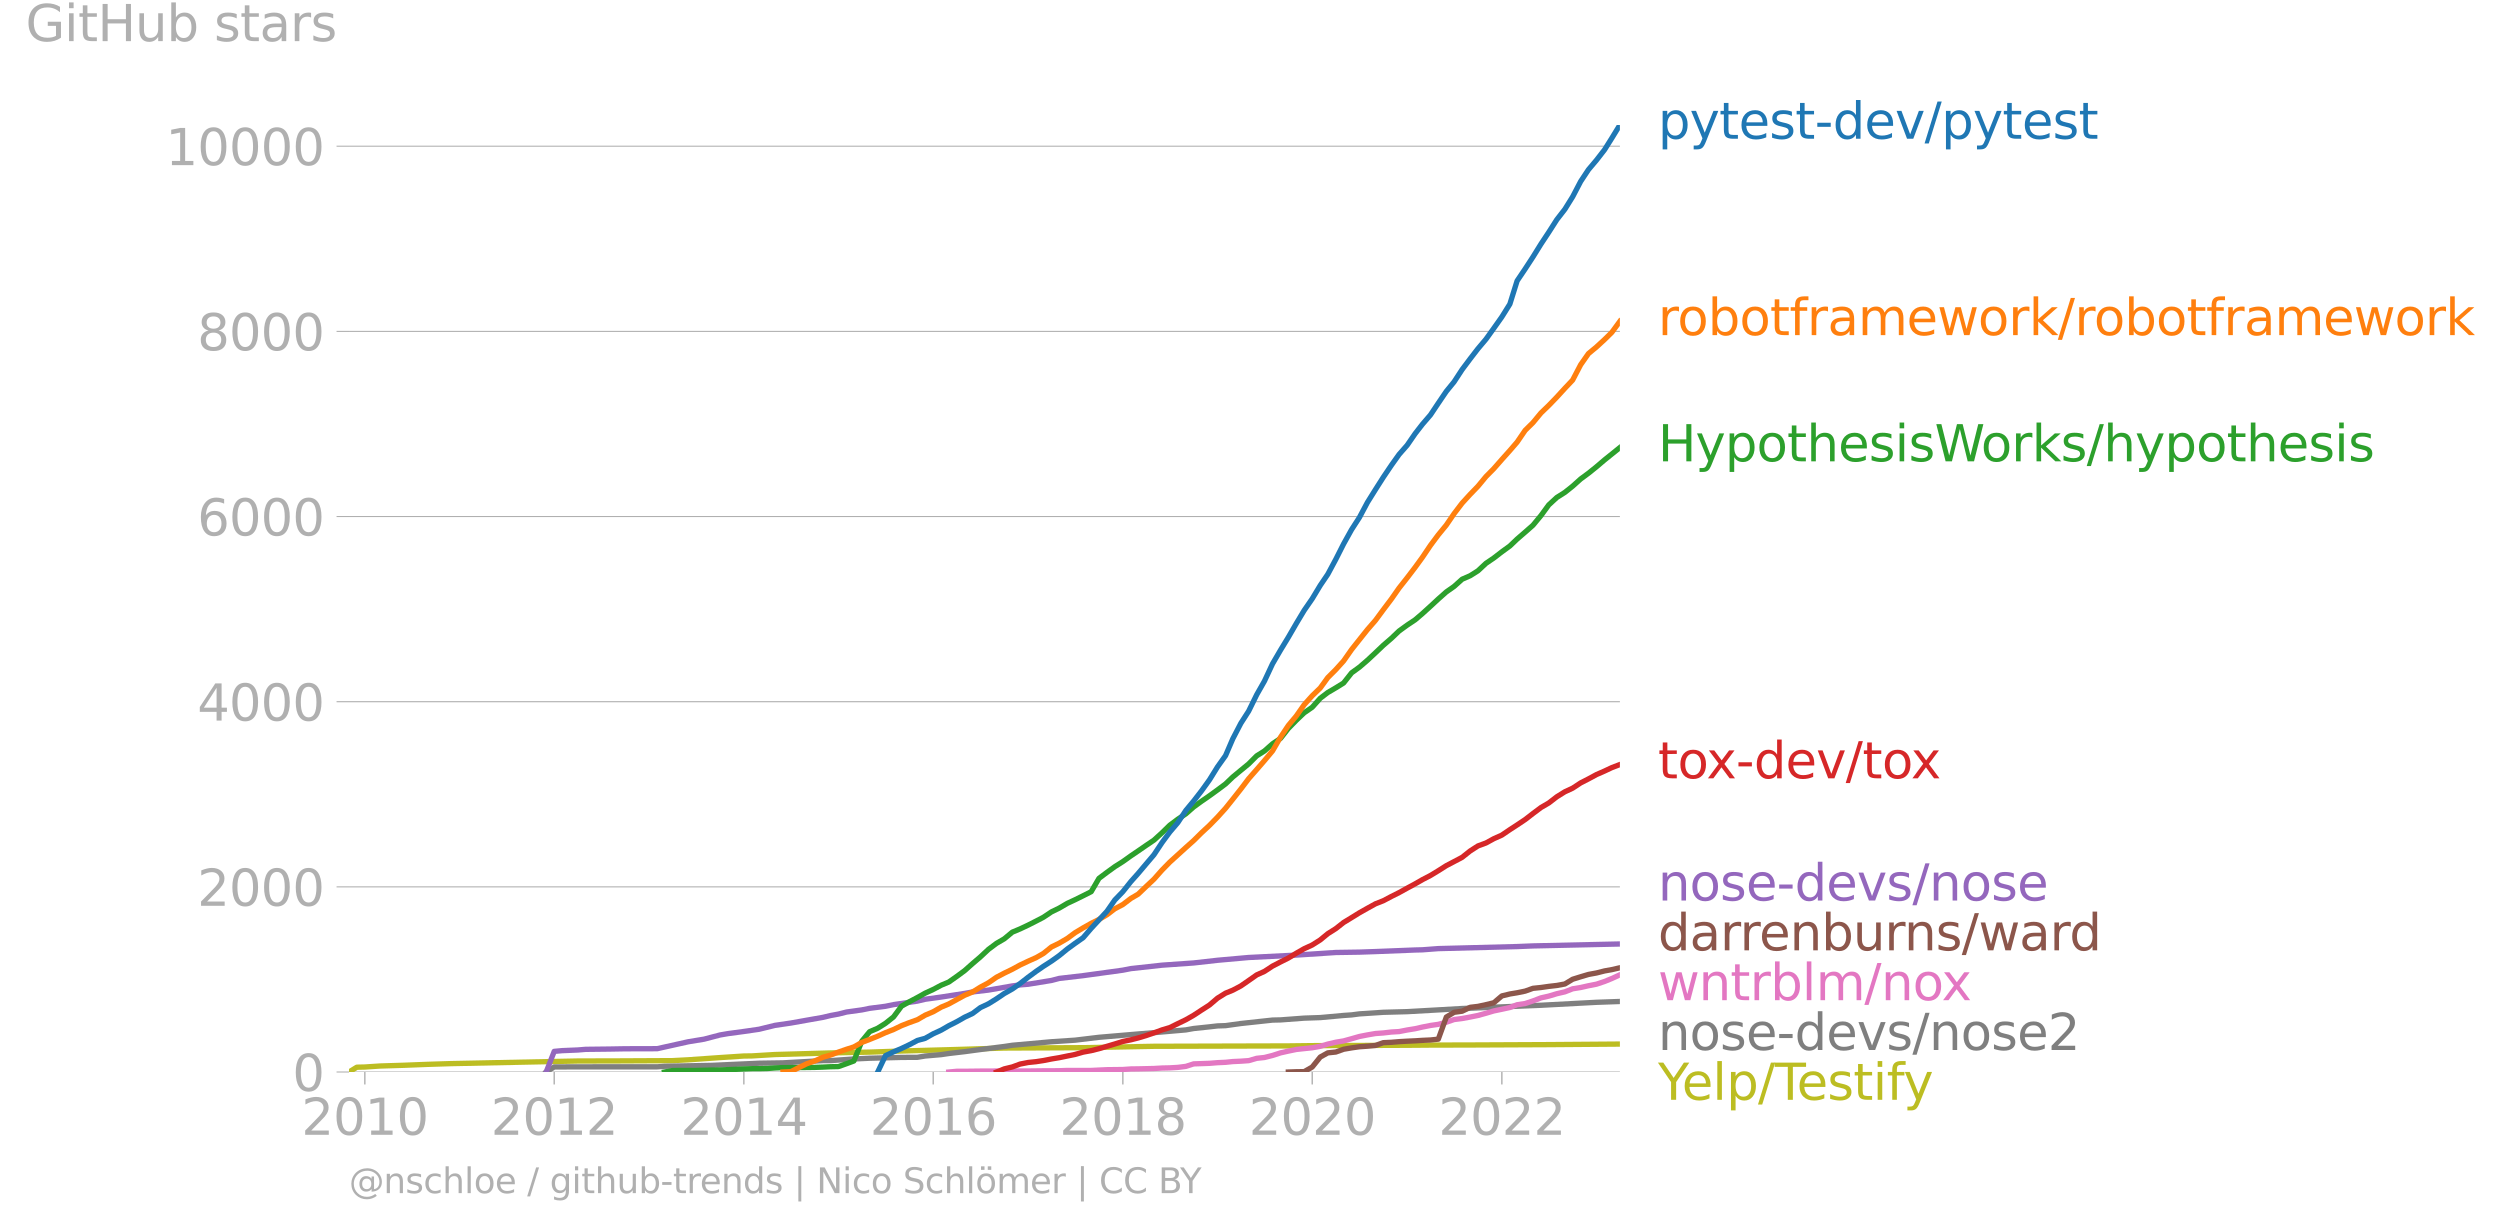 <svg xmlns="http://www.w3.org/2000/svg" xmlns:xlink="http://www.w3.org/1999/xlink" width="936.674" height="459.69" viewBox="0 0 702.505 344.768"><defs><style>*{stroke-linejoin:round;stroke-linecap:butt}</style></defs><g id="figure_1"><path id="patch_1" d="M0 344.768h702.505V0H0v344.768z" style="fill:none"/><g id="axes_1"><path id="patch_2" d="M98.073 301.24h357.12V35.128H98.073V301.24z" style="fill:none"/><g id="matplotlib.axis_1"><g id="xtick_1"><g id="line2d_1"><defs><path id="mfd2d132b81" d="M0 0v3.5" style="stroke:#b0b0b0;stroke-width:.4"/></defs><use xlink:href="#mfd2d132b81" x="102.52" y="301.24" style="fill:#b0b0b0;stroke:#b0b0b0;stroke-width:.4"/></g><g id="text_1" style="fill:#b0b0b0" transform="matrix(.14 0 0 -.14 84.705 318.878)"><defs><path id="DejaVuSans-32" d="M1228 531h2203V0H469v531q359 372 979 998 621 627 780 809 303 340 423 576 121 236 121 464 0 372-261 606-261 235-680 235-297 0-627-103-329-103-704-313v638q381 153 712 231 332 78 607 78 725 0 1156-363 431-362 431-968 0-288-108-546-107-257-392-607-78-91-497-524-418-433-1181-1211z" transform="scale(.016)"/><path id="DejaVuSans-30" d="M2034 4250q-487 0-733-480-245-479-245-1442 0-959 245-1439 246-480 733-480 491 0 736 480 246 480 246 1439 0 963-246 1442-245 480-736 480zm0 500q785 0 1199-621 414-620 414-1801 0-1178-414-1799Q2819-91 2034-91q-784 0-1198 620-414 621-414 1799 0 1181 414 1801 414 621 1198 621z" transform="scale(.016)"/><path id="DejaVuSans-31" d="M794 531h1031v3560L703 3866v575l1116 225h631V531h1031V0H794v531z" transform="scale(.016)"/></defs><use xlink:href="#DejaVuSans-32"/><use xlink:href="#DejaVuSans-30" x="63.623"/><use xlink:href="#DejaVuSans-31" x="127.246"/><use xlink:href="#DejaVuSans-30" x="190.869"/></g></g><g id="xtick_2"><use xlink:href="#mfd2d132b81" id="line2d_2" x="155.734" y="301.24" style="fill:#b0b0b0;stroke:#b0b0b0;stroke-width:.4"/><g id="text_2" style="fill:#b0b0b0" transform="matrix(.14 0 0 -.14 137.92 318.878)"><use xlink:href="#DejaVuSans-32"/><use xlink:href="#DejaVuSans-30" x="63.623"/><use xlink:href="#DejaVuSans-31" x="127.246"/><use xlink:href="#DejaVuSans-32" x="190.869"/></g></g><g id="xtick_3"><use xlink:href="#mfd2d132b81" id="line2d_3" x="209.022" y="301.24" style="fill:#b0b0b0;stroke:#b0b0b0;stroke-width:.4"/><g id="text_3" style="fill:#b0b0b0" transform="matrix(.14 0 0 -.14 191.207 318.878)"><defs><path id="DejaVuSans-34" d="M2419 4116 825 1625h1594v2491zm-166 550h794V1625h666v-525h-666V0h-628v1100H313v609l1940 2957z" transform="scale(.016)"/></defs><use xlink:href="#DejaVuSans-32"/><use xlink:href="#DejaVuSans-30" x="63.623"/><use xlink:href="#DejaVuSans-31" x="127.246"/><use xlink:href="#DejaVuSans-34" x="190.869"/></g></g><g id="xtick_4"><use xlink:href="#mfd2d132b81" id="line2d_4" x="262.236" y="301.24" style="fill:#b0b0b0;stroke:#b0b0b0;stroke-width:.4"/><g id="text_4" style="fill:#b0b0b0" transform="matrix(.14 0 0 -.14 244.421 318.878)"><defs><path id="DejaVuSans-36" d="M2113 2584q-425 0-674-291-248-290-248-796 0-503 248-796 249-292 674-292t673 292q248 293 248 796 0 506-248 796-248 291-673 291zm1253 1979v-575q-238 112-480 171-242 60-480 60-625 0-955-422-329-422-376-1275 184 272 462 417 279 145 613 145 703 0 1111-427 408-426 408-1160 0-719-425-1154Q2819-91 2113-91q-810 0-1238 620-428 621-428 1799 0 1106 525 1764t1409 658q238 0 480-47t505-140z" transform="scale(.016)"/></defs><use xlink:href="#DejaVuSans-32"/><use xlink:href="#DejaVuSans-30" x="63.623"/><use xlink:href="#DejaVuSans-31" x="127.246"/><use xlink:href="#DejaVuSans-36" x="190.869"/></g></g><g id="xtick_5"><use xlink:href="#mfd2d132b81" id="line2d_5" x="315.523" y="301.24" style="fill:#b0b0b0;stroke:#b0b0b0;stroke-width:.4"/><g id="text_5" style="fill:#b0b0b0" transform="matrix(.14 0 0 -.14 297.708 318.878)"><defs><path id="DejaVuSans-38" d="M2034 2216q-450 0-708-241-257-241-257-662 0-422 257-663 258-241 708-241t709 242q260 243 260 662 0 421-258 662-257 241-711 241zm-631 268q-406 100-633 378-226 279-226 679 0 559 398 884 399 325 1092 325 697 0 1094-325t397-884q0-400-227-679-226-278-629-378 456-106 710-416 255-309 255-755 0-679-414-1042Q2806-91 2034-91q-771 0-1186 362-414 363-414 1042 0 446 256 755 257 310 713 416zm-231 997q0-362 226-565 227-203 636-203 407 0 636 203 230 203 230 565 0 363-230 566-229 203-636 203-409 0-636-203-226-203-226-566z" transform="scale(.016)"/></defs><use xlink:href="#DejaVuSans-32"/><use xlink:href="#DejaVuSans-30" x="63.623"/><use xlink:href="#DejaVuSans-31" x="127.246"/><use xlink:href="#DejaVuSans-38" x="190.869"/></g></g><g id="xtick_6"><use xlink:href="#mfd2d132b81" id="line2d_6" x="368.738" y="301.24" style="fill:#b0b0b0;stroke:#b0b0b0;stroke-width:.4"/><g id="text_6" style="fill:#b0b0b0" transform="matrix(.14 0 0 -.14 350.923 318.878)"><use xlink:href="#DejaVuSans-32"/><use xlink:href="#DejaVuSans-30" x="63.623"/><use xlink:href="#DejaVuSans-32" x="127.246"/><use xlink:href="#DejaVuSans-30" x="190.869"/></g></g><g id="xtick_7"><use xlink:href="#mfd2d132b81" id="line2d_7" x="422.025" y="301.24" style="fill:#b0b0b0;stroke:#b0b0b0;stroke-width:.4"/><g id="text_7" style="fill:#b0b0b0" transform="matrix(.14 0 0 -.14 404.21 318.878)"><use xlink:href="#DejaVuSans-32"/><use xlink:href="#DejaVuSans-30" x="63.623"/><use xlink:href="#DejaVuSans-32" x="127.246"/><use xlink:href="#DejaVuSans-32" x="190.869"/></g></g></g><g id="matplotlib.axis_2"><g id="ytick_1"><path id="line2d_8" d="M98.073 301.24h357.12" clip-path="url(#p9b25ce017b)" style="fill:none;stroke:#b0b0b0;stroke-width:.3;stroke-linecap:square"/><g id="line2d_9"><defs><path id="m9f7cc8c692" d="M0 0h-3.5" style="stroke:#b0b0b0;stroke-width:.3"/></defs><use xlink:href="#m9f7cc8c692" x="98.073" y="301.24" style="fill:#b0b0b0;stroke:#b0b0b0;stroke-width:.3"/></g><use xlink:href="#DejaVuSans-30" id="text_8" style="fill:#b0b0b0" transform="matrix(.14 0 0 -.14 82.166 306.56)"/></g><g id="ytick_2"><path id="line2d_10" d="M98.073 249.21h357.12" clip-path="url(#p9b25ce017b)" style="fill:none;stroke:#b0b0b0;stroke-width:.3;stroke-linecap:square"/><use xlink:href="#m9f7cc8c692" id="line2d_11" x="98.073" y="249.209" style="fill:#b0b0b0;stroke:#b0b0b0;stroke-width:.3"/><g id="text_9" style="fill:#b0b0b0" transform="matrix(.14 0 0 -.14 55.443 254.528)"><use xlink:href="#DejaVuSans-32"/><use xlink:href="#DejaVuSans-30" x="63.623"/><use xlink:href="#DejaVuSans-30" x="127.246"/><use xlink:href="#DejaVuSans-30" x="190.869"/></g></g><g id="ytick_3"><path id="line2d_12" d="M98.073 197.179h357.12" clip-path="url(#p9b25ce017b)" style="fill:none;stroke:#b0b0b0;stroke-width:.3;stroke-linecap:square"/><use xlink:href="#m9f7cc8c692" id="line2d_13" x="98.073" y="197.179" style="fill:#b0b0b0;stroke:#b0b0b0;stroke-width:.3"/><g id="text_10" style="fill:#b0b0b0" transform="matrix(.14 0 0 -.14 55.443 202.497)"><use xlink:href="#DejaVuSans-34"/><use xlink:href="#DejaVuSans-30" x="63.623"/><use xlink:href="#DejaVuSans-30" x="127.246"/><use xlink:href="#DejaVuSans-30" x="190.869"/></g></g><g id="ytick_4"><path id="line2d_14" d="M98.073 145.148h357.12" clip-path="url(#p9b25ce017b)" style="fill:none;stroke:#b0b0b0;stroke-width:.3;stroke-linecap:square"/><use xlink:href="#m9f7cc8c692" id="line2d_15" x="98.073" y="145.148" style="fill:#b0b0b0;stroke:#b0b0b0;stroke-width:.3"/><g id="text_11" style="fill:#b0b0b0" transform="matrix(.14 0 0 -.14 55.443 150.467)"><use xlink:href="#DejaVuSans-36"/><use xlink:href="#DejaVuSans-30" x="63.623"/><use xlink:href="#DejaVuSans-30" x="127.246"/><use xlink:href="#DejaVuSans-30" x="190.869"/></g></g><g id="ytick_5"><path id="line2d_16" d="M98.073 93.117h357.12" clip-path="url(#p9b25ce017b)" style="fill:none;stroke:#b0b0b0;stroke-width:.3;stroke-linecap:square"/><use xlink:href="#m9f7cc8c692" id="line2d_17" x="98.073" y="93.117" style="fill:#b0b0b0;stroke:#b0b0b0;stroke-width:.3"/><g id="text_12" style="fill:#b0b0b0" transform="matrix(.14 0 0 -.14 55.443 98.436)"><use xlink:href="#DejaVuSans-38"/><use xlink:href="#DejaVuSans-30" x="63.623"/><use xlink:href="#DejaVuSans-30" x="127.246"/><use xlink:href="#DejaVuSans-30" x="190.869"/></g></g><g id="ytick_6"><path id="line2d_18" d="M98.073 41.086h357.12" clip-path="url(#p9b25ce017b)" style="fill:none;stroke:#b0b0b0;stroke-width:.3;stroke-linecap:square"/><use xlink:href="#m9f7cc8c692" id="line2d_19" x="98.073" y="41.086" style="fill:#b0b0b0;stroke:#b0b0b0;stroke-width:.3"/><g id="text_13" style="fill:#b0b0b0" transform="matrix(.14 0 0 -.14 46.536 46.405)"><use xlink:href="#DejaVuSans-31"/><use xlink:href="#DejaVuSans-30" x="63.623"/><use xlink:href="#DejaVuSans-30" x="127.246"/><use xlink:href="#DejaVuSans-30" x="190.869"/><use xlink:href="#DejaVuSans-30" x="254.492"/></g></g><g id="text_14" style="fill:#b0b0b0" transform="matrix(.14 0 0 -.14 7.2 11.563)"><defs><path id="DejaVuSans-47" d="M3809 666v1253H2778v519h1656V434q-365-259-806-392-440-133-940-133-1094 0-1712 639-617 640-617 1780 0 1144 617 1783 618 639 1712 639 456 0 867-113 411-112 758-331v-672q-350 297-744 447t-828 150q-857 0-1287-478-429-478-429-1425 0-944 429-1422 430-478 1287-478 334 0 596 58 263 58 472 180z" transform="scale(.016)"/><path id="DejaVuSans-69" d="M603 3500h575V0H603v3500zm0 1363h575v-729H603v729z" transform="scale(.016)"/><path id="DejaVuSans-74" d="M1172 4494v-994h1184v-447H1172V1153q0-428 117-550t477-122h590V0h-590q-666 0-919 248-253 249-253 905v1900H172v447h422v994h578z" transform="scale(.016)"/><path id="DejaVuSans-48" d="M628 4666h631V2753h2294v1913h631V0h-631v2222H1259V0H628v4666z" transform="scale(.016)"/><path id="DejaVuSans-75" d="M544 1381v2119h575V1403q0-497 193-746 194-248 582-248 465 0 735 297 271 297 271 810v1984h575V0h-575v538q-209-319-486-474-276-155-642-155-603 0-916 375-312 375-312 1097zm1447 2203z" transform="scale(.016)"/><path id="DejaVuSans-62" d="M3116 1747q0 634-261 995t-717 361q-457 0-718-361t-261-995q0-634 261-995t718-361q456 0 717 361t261 995zM1159 2969q182 312 458 463 277 152 661 152 638 0 1036-506 399-506 399-1331T3314 415Q2916-91 2278-91q-384 0-661 152-276 152-458 464V0H581v4863h578V2969z" transform="scale(.016)"/><path id="DejaVuSans-73" d="M2834 3397v-544q-243 125-506 187-262 63-544 63-428 0-642-131t-214-394q0-200 153-314t616-217l197-44q612-131 870-370t258-667q0-488-386-773Q2250-91 1575-91q-281 0-586 55T347 128v594q319-166 628-249 309-82 613-82 406 0 624 139 219 139 219 392 0 234-158 359-157 125-692 241l-200 47q-534 112-772 345-237 233-237 639 0 494 350 762 350 269 994 269 318 0 599-47 282-46 519-140z" transform="scale(.016)"/><path id="DejaVuSans-61" d="M2194 1759q-697 0-966-159t-269-544q0-306 202-486 202-179 548-179 479 0 768 339t289 901v128h-572zm1147 238V0h-575v531q-197-318-491-470T1556-91q-537 0-855 302-317 302-317 808 0 590 395 890 396 300 1180 300h807v57q0 397-261 614t-733 217q-300 0-585-72-284-72-546-216v532q315 122 612 182 297 61 578 61 760 0 1135-394 375-393 375-1193z" transform="scale(.016)"/><path id="DejaVuSans-72" d="M2631 2963q-97 56-211 82-114 27-251 27-488 0-749-317t-261-911V0H581v3500h578v-544q182 319 472 473 291 155 707 155 59 0 131-8 72-7 159-23l3-590z" transform="scale(.016)"/></defs><use xlink:href="#DejaVuSans-47"/><use xlink:href="#DejaVuSans-69" x="77.49"/><use xlink:href="#DejaVuSans-74" x="105.273"/><use xlink:href="#DejaVuSans-48" x="144.482"/><use xlink:href="#DejaVuSans-75" x="219.678"/><use xlink:href="#DejaVuSans-62" x="283.057"/><use xlink:href="#DejaVuSans-20" x="346.533"/><use xlink:href="#DejaVuSans-73" x="378.32"/><use xlink:href="#DejaVuSans-74" x="430.42"/><use xlink:href="#DejaVuSans-61" x="469.629"/><use xlink:href="#DejaVuSans-72" x="530.908"/><use xlink:href="#DejaVuSans-73" x="572.021"/></g></g><path id="line2d_20" d="m98.073 301.24 2.187-1.352 2.26-.052 4.3-.287 6.707-.208 6.707-.26 6.633-.208 35.5-.728 11.154-.027 15.454-.078 4.447-.234 8.893-.624 6.707-.442 2.26-.026 6.487-.39 15.6-.443 4.52-.104 6.487-.13 8.967-.312 13.267-.364 15.6-.469 22.16-.104 19.901-.39 37.76-.104 6.707-.078 26.68-.104 6.56-.052 11.154-.026 22.087-.104 19.974-.156h0" clip-path="url(#p9b25ce017b)" style="fill:none;stroke:#bcbd22;stroke-width:1.5;stroke-linecap:square"/><path id="line2d_21" d="m153.474 301.24 2.26-1.43 11.08-.027h17.86l2.041-.156 13.413-.26 13.195-.598 6.706-.104 11.153-.625h2.187l6.56-.468 4.447-.208 8.967-.234 4.446-.026 2.187-.364 4.52-.39 2.114-.313 4.447-.52 4.446-.598 6.707-.859 2.26-.338 11.007-.989 6.633-.442 6.707-.806 11.007-.937 4.447-.364 4.447-.39 4.52-.39 2.186-.39 4.447-.47 2.26-.26 2.26-.077 4.3-.599 8.894-.962 2.26-.052 6.633-.495 4.52-.156 6.56-.598 2.26-.156 2.187-.286 6.707-.443 6.706-.182 8.748-.494 6.706-.39 17.714-.729 4.447-.182 11.153-.598 4.446-.234 6.561-.234h0" clip-path="url(#p9b25ce017b)" style="fill:none;stroke:#7f7f7f;stroke-width:1.5;stroke-linecap:square"/><path id="line2d_22" d="m266.61 301.24 2.26-.208h2.187l2.26-.026 2.186-.026h2.26l2.26-.026H288.916l2.26-.026 2.041-.026h2.26l2.187-.026 2.26-.078H306.63l2.187-.104 2.26-.104 2.187-.026 2.26-.026 2.26-.156 2.04-.026 2.26-.052 2.187-.052 2.26-.13 2.187-.052 2.26-.13 2.26-.287 2.186-.702 2.26-.078 2.187-.078 2.26-.182 2.26-.104 2.04-.208 2.26-.104 2.187-.157 2.26-.65 2.187-.234 2.26-.572 2.26-.729 2.186-.494 2.26-.468 2.187-.235 2.26-.234 2.26-.416 2.114-.624 2.26-.52 2.186-.365 2.26-.624 2.187-.625 2.26-.442 2.26-.39 2.187-.156 2.26-.26 2.186-.13 2.26-.443 2.26-.364 2.04-.468 2.26-.442 2.188-.313 2.26-.598 2.186-.754 2.26-.287 2.26-.416 2.187-.442 2.26-.624 2.186-.65 2.26-.47 2.26-.493 2.041-.78 2.26-.34 2.187-.728 2.26-.858 2.186-.494 2.26-.677 2.26-.52 2.187-.859 2.26-.364 2.187-.494 2.26-.442 2.26-.755 2.04-.832 2.26-1.04" clip-path="url(#p9b25ce017b)" style="fill:none;stroke:#e377c2;stroke-width:1.5;stroke-linecap:square"/><g id="text_15" style="fill:#1f77b4" transform="matrix(.14 0 0 -.14 465.907 38.991)"><defs><path id="DejaVuSans-70" d="M1159 525v-1856H581v4831h578v-531q182 312 458 463 277 152 661 152 638 0 1036-506 399-506 399-1331T3314 415Q2916-91 2278-91q-384 0-661 152-276 152-458 464zm1957 1222q0 634-261 995t-717 361q-457 0-718-361t-261-995q0-634 261-995t718-361q456 0 717 361t261 995z" transform="scale(.016)"/><path id="DejaVuSans-79" d="M2059-325q-243-625-475-815-231-191-618-191H506v481h338q237 0 368 113 132 112 291 531l103 262L191 3500h609L1894 763l1094 2737h609L2059-325z" transform="scale(.016)"/><path id="DejaVuSans-65" d="M3597 1894v-281H953q38-594 358-905t892-311q331 0 642 81t618 244V178Q3153 47 2828-22t-659-69q-838 0-1327 487-489 488-489 1320 0 859 464 1363 464 505 1252 505 706 0 1117-455 411-454 411-1235zm-575 169q-6 471-264 752-258 282-683 282-481 0-770-272t-333-766l2050 4z" transform="scale(.016)"/><path id="DejaVuSans-2d" d="M313 2009h1684v-512H313v512z" transform="scale(.016)"/><path id="DejaVuSans-64" d="M2906 2969v1894h575V0h-575v525q-181-312-458-464-276-152-664-152-634 0-1033 506-398 507-398 1332t398 1331q399 506 1033 506 388 0 664-152 277-151 458-463zM947 1747q0-634 261-995t717-361q456 0 718 361 263 361 263 995t-263 995q-262 361-718 361t-717-361q-261-361-261-995z" transform="scale(.016)"/><path id="DejaVuSans-76" d="M191 3500h609L1894 563l1094 2937h609L2284 0h-781L191 3500z" transform="scale(.016)"/><path id="DejaVuSans-2f" d="M1625 4666h531L531-594H0l1625 5260z" transform="scale(.016)"/></defs><use xlink:href="#DejaVuSans-70"/><use xlink:href="#DejaVuSans-79" x="63.477"/><use xlink:href="#DejaVuSans-74" x="122.656"/><use xlink:href="#DejaVuSans-65" x="161.865"/><use xlink:href="#DejaVuSans-73" x="223.389"/><use xlink:href="#DejaVuSans-74" x="275.488"/><use xlink:href="#DejaVuSans-2d" x="314.697"/><use xlink:href="#DejaVuSans-64" x="350.781"/><use xlink:href="#DejaVuSans-65" x="414.258"/><use xlink:href="#DejaVuSans-76" x="475.781"/><use xlink:href="#DejaVuSans-2f" x="534.961"/><use xlink:href="#DejaVuSans-70" x="568.652"/><use xlink:href="#DejaVuSans-79" x="632.129"/><use xlink:href="#DejaVuSans-74" x="691.309"/><use xlink:href="#DejaVuSans-65" x="730.518"/><use xlink:href="#DejaVuSans-73" x="792.041"/><use xlink:href="#DejaVuSans-74" x="844.141"/></g><g id="text_16" style="fill:#ff7f0e" transform="matrix(.14 0 0 -.14 465.907 94.17)"><defs><path id="DejaVuSans-6f" d="M1959 3097q-462 0-731-361t-269-989q0-628 267-989 268-361 733-361 460 0 728 362 269 363 269 988 0 622-269 986-268 364-728 364zm0 487q750 0 1178-488 429-487 429-1349 0-859-429-1349Q2709-91 1959-91q-753 0-1180 489-426 490-426 1349 0 862 426 1349 427 488 1180 488z" transform="scale(.016)"/><path id="DejaVuSans-66" d="M2375 4863v-479h-550q-309 0-430-125-120-125-120-450v-309h947v-447h-947V0H697v3053H147v447h550v244q0 584 272 851 272 268 862 268h544z" transform="scale(.016)"/><path id="DejaVuSans-6d" d="M3328 2828q216 388 516 572t706 184q547 0 844-383 297-382 297-1088V0h-578v2094q0 503-179 746-178 244-543 244-447 0-707-297-259-296-259-809V0h-578v2094q0 506-178 748t-550 242q-441 0-701-298-259-298-259-808V0H581v3500h578v-544q197 322 472 475t653 153q382 0 649-194 267-193 395-562z" transform="scale(.016)"/><path id="DejaVuSans-77" d="M269 3500h575l719-2731 715 2731h678l719-2731 716 2731h575L4050 0h-678l-753 2869L1863 0h-679L269 3500z" transform="scale(.016)"/><path id="DejaVuSans-6b" d="M581 4863h578V1991l1716 1509h734L1753 1863 3688 0h-750L1159 1709V0H581v4863z" transform="scale(.016)"/></defs><use xlink:href="#DejaVuSans-72"/><use xlink:href="#DejaVuSans-6f" x="38.863"/><use xlink:href="#DejaVuSans-62" x="100.045"/><use xlink:href="#DejaVuSans-6f" x="163.521"/><use xlink:href="#DejaVuSans-74" x="224.703"/><use xlink:href="#DejaVuSans-66" x="263.912"/><use xlink:href="#DejaVuSans-72" x="299.117"/><use xlink:href="#DejaVuSans-61" x="340.23"/><use xlink:href="#DejaVuSans-6d" x="401.51"/><use xlink:href="#DejaVuSans-65" x="498.922"/><use xlink:href="#DejaVuSans-77" x="560.445"/><use xlink:href="#DejaVuSans-6f" x="642.232"/><use xlink:href="#DejaVuSans-72" x="703.414"/><use xlink:href="#DejaVuSans-6b" x="744.527"/><use xlink:href="#DejaVuSans-2f" x="802.438"/><use xlink:href="#DejaVuSans-72" x="836.129"/><use xlink:href="#DejaVuSans-6f" x="874.992"/><use xlink:href="#DejaVuSans-62" x="936.174"/><use xlink:href="#DejaVuSans-6f" x="999.65"/><use xlink:href="#DejaVuSans-74" x="1060.832"/><use xlink:href="#DejaVuSans-66" x="1100.041"/><use xlink:href="#DejaVuSans-72" x="1135.246"/><use xlink:href="#DejaVuSans-61" x="1176.359"/><use xlink:href="#DejaVuSans-6d" x="1237.639"/><use xlink:href="#DejaVuSans-65" x="1335.051"/><use xlink:href="#DejaVuSans-77" x="1396.574"/><use xlink:href="#DejaVuSans-6f" x="1478.361"/><use xlink:href="#DejaVuSans-72" x="1539.543"/><use xlink:href="#DejaVuSans-6b" x="1580.656"/></g><g id="text_17" style="fill:#2ca02c" transform="matrix(.14 0 0 -.14 465.907 129.63)"><defs><path id="DejaVuSans-68" d="M3513 2113V0h-575v2094q0 497-194 743-194 247-581 247-466 0-735-297-269-296-269-809V0H581v4863h578V2956q207 316 486 472 280 156 646 156 603 0 912-373 310-373 310-1098z" transform="scale(.016)"/><path id="DejaVuSans-57" d="M213 4666h637l981-3944 978 3944h710l981-3944 978 3944h641L4947 0h-794l-984 4050L2175 0h-794L213 4666z" transform="scale(.016)"/></defs><use xlink:href="#DejaVuSans-48"/><use xlink:href="#DejaVuSans-79" x="75.195"/><use xlink:href="#DejaVuSans-70" x="134.375"/><use xlink:href="#DejaVuSans-6f" x="197.852"/><use xlink:href="#DejaVuSans-74" x="259.033"/><use xlink:href="#DejaVuSans-68" x="298.242"/><use xlink:href="#DejaVuSans-65" x="361.621"/><use xlink:href="#DejaVuSans-73" x="423.145"/><use xlink:href="#DejaVuSans-69" x="475.244"/><use xlink:href="#DejaVuSans-73" x="503.027"/><use xlink:href="#DejaVuSans-57" x="555.127"/><use xlink:href="#DejaVuSans-6f" x="648.129"/><use xlink:href="#DejaVuSans-72" x="709.311"/><use xlink:href="#DejaVuSans-6b" x="750.424"/><use xlink:href="#DejaVuSans-73" x="808.334"/><use xlink:href="#DejaVuSans-2f" x="860.434"/><use xlink:href="#DejaVuSans-68" x="894.125"/><use xlink:href="#DejaVuSans-79" x="957.504"/><use xlink:href="#DejaVuSans-70" x="1016.684"/><use xlink:href="#DejaVuSans-6f" x="1080.16"/><use xlink:href="#DejaVuSans-74" x="1141.342"/><use xlink:href="#DejaVuSans-68" x="1180.551"/><use xlink:href="#DejaVuSans-65" x="1243.93"/><use xlink:href="#DejaVuSans-73" x="1305.453"/><use xlink:href="#DejaVuSans-69" x="1357.553"/><use xlink:href="#DejaVuSans-73" x="1385.336"/></g><g id="text_18" style="fill:#d62728" transform="matrix(.14 0 0 -.14 465.907 218.706)"><defs><path id="DejaVuSans-78" d="M3513 3500 2247 1797 3578 0h-678L1881 1375 863 0H184l1360 1831L300 3500h678l928-1247 928 1247h679z" transform="scale(.016)"/></defs><use xlink:href="#DejaVuSans-74"/><use xlink:href="#DejaVuSans-6f" x="39.209"/><use xlink:href="#DejaVuSans-78" x="97.266"/><use xlink:href="#DejaVuSans-2d" x="156.445"/><use xlink:href="#DejaVuSans-64" x="192.529"/><use xlink:href="#DejaVuSans-65" x="256.006"/><use xlink:href="#DejaVuSans-76" x="317.529"/><use xlink:href="#DejaVuSans-2f" x="376.709"/><use xlink:href="#DejaVuSans-74" x="410.4"/><use xlink:href="#DejaVuSans-6f" x="449.609"/><use xlink:href="#DejaVuSans-78" x="507.666"/></g><g id="text_19" style="fill:#9467bd" transform="matrix(.14 0 0 -.14 465.907 253.05)"><defs><path id="DejaVuSans-6e" d="M3513 2113V0h-575v2094q0 497-194 743-194 247-581 247-466 0-735-297-269-296-269-809V0H581v3500h578v-544q207 316 486 472 280 156 646 156 603 0 912-373 310-373 310-1098z" transform="scale(.016)"/></defs><use xlink:href="#DejaVuSans-6e"/><use xlink:href="#DejaVuSans-6f" x="63.379"/><use xlink:href="#DejaVuSans-73" x="124.561"/><use xlink:href="#DejaVuSans-65" x="176.66"/><use xlink:href="#DejaVuSans-2d" x="238.184"/><use xlink:href="#DejaVuSans-64" x="274.268"/><use xlink:href="#DejaVuSans-65" x="337.744"/><use xlink:href="#DejaVuSans-76" x="399.268"/><use xlink:href="#DejaVuSans-73" x="458.447"/><use xlink:href="#DejaVuSans-2f" x="510.547"/><use xlink:href="#DejaVuSans-6e" x="544.238"/><use xlink:href="#DejaVuSans-6f" x="607.617"/><use xlink:href="#DejaVuSans-73" x="668.799"/><use xlink:href="#DejaVuSans-65" x="720.898"/></g><g id="text_20" style="fill:#8c564b" transform="matrix(.14 0 0 -.14 465.907 267.05)"><use xlink:href="#DejaVuSans-64"/><use xlink:href="#DejaVuSans-61" x="63.477"/><use xlink:href="#DejaVuSans-72" x="124.756"/><use xlink:href="#DejaVuSans-72" x="164.119"/><use xlink:href="#DejaVuSans-65" x="202.982"/><use xlink:href="#DejaVuSans-6e" x="264.506"/><use xlink:href="#DejaVuSans-62" x="327.885"/><use xlink:href="#DejaVuSans-75" x="391.361"/><use xlink:href="#DejaVuSans-72" x="454.74"/><use xlink:href="#DejaVuSans-6e" x="494.104"/><use xlink:href="#DejaVuSans-73" x="557.482"/><use xlink:href="#DejaVuSans-2f" x="609.582"/><use xlink:href="#DejaVuSans-77" x="643.273"/><use xlink:href="#DejaVuSans-61" x="725.061"/><use xlink:href="#DejaVuSans-72" x="786.34"/><use xlink:href="#DejaVuSans-64" x="825.703"/></g><g id="text_21" style="fill:#e377c2" transform="matrix(.14 0 0 -.14 465.907 281.05)"><defs><path id="DejaVuSans-6c" d="M603 4863h575V0H603v4863z" transform="scale(.016)"/></defs><use xlink:href="#DejaVuSans-77"/><use xlink:href="#DejaVuSans-6e" x="81.787"/><use xlink:href="#DejaVuSans-74" x="145.166"/><use xlink:href="#DejaVuSans-72" x="184.375"/><use xlink:href="#DejaVuSans-62" x="225.488"/><use xlink:href="#DejaVuSans-6c" x="288.965"/><use xlink:href="#DejaVuSans-6d" x="316.748"/><use xlink:href="#DejaVuSans-2f" x="414.16"/><use xlink:href="#DejaVuSans-6e" x="447.852"/><use xlink:href="#DejaVuSans-6f" x="511.23"/><use xlink:href="#DejaVuSans-78" x="569.287"/></g><g id="text_22" style="fill:#7f7f7f" transform="matrix(.14 0 0 -.14 465.907 295.05)"><use xlink:href="#DejaVuSans-6e"/><use xlink:href="#DejaVuSans-6f" x="63.379"/><use xlink:href="#DejaVuSans-73" x="124.561"/><use xlink:href="#DejaVuSans-65" x="176.66"/><use xlink:href="#DejaVuSans-2d" x="238.184"/><use xlink:href="#DejaVuSans-64" x="274.268"/><use xlink:href="#DejaVuSans-65" x="337.744"/><use xlink:href="#DejaVuSans-76" x="399.268"/><use xlink:href="#DejaVuSans-73" x="458.447"/><use xlink:href="#DejaVuSans-2f" x="510.547"/><use xlink:href="#DejaVuSans-6e" x="544.238"/><use xlink:href="#DejaVuSans-6f" x="607.617"/><use xlink:href="#DejaVuSans-73" x="668.799"/><use xlink:href="#DejaVuSans-65" x="720.898"/><use xlink:href="#DejaVuSans-32" x="782.422"/></g><g id="text_23" style="fill:#bcbd22" transform="matrix(.14 0 0 -.14 465.907 309.05)"><defs><path id="DejaVuSans-59" d="M-13 4666h679l1293-1919 1285 1919h678L2272 2222V0h-634v2222L-13 4666z" transform="scale(.016)"/><path id="DejaVuSans-54" d="M-19 4666h3947v-532H2272V0h-634v4134H-19v532z" transform="scale(.016)"/></defs><use xlink:href="#DejaVuSans-59"/><use xlink:href="#DejaVuSans-65" x="47.834"/><use xlink:href="#DejaVuSans-6c" x="109.357"/><use xlink:href="#DejaVuSans-70" x="137.141"/><use xlink:href="#DejaVuSans-2f" x="200.617"/><use xlink:href="#DejaVuSans-54" x="234.309"/><use xlink:href="#DejaVuSans-65" x="278.393"/><use xlink:href="#DejaVuSans-73" x="339.916"/><use xlink:href="#DejaVuSans-74" x="392.016"/><use xlink:href="#DejaVuSans-69" x="431.225"/><use xlink:href="#DejaVuSans-66" x="459.008"/><use xlink:href="#DejaVuSans-79" x="492.463"/></g><g id="text_24" style="fill:#b0b0b0" transform="matrix(.097 0 0 -.097 98.073 335.277)"><defs><path id="DejaVuSans-40" d="M2381 1678q0-447 222-702 222-254 610-254 384 0 604 256 221 256 221 700 0 438-225 695-225 258-607 258-378 0-602-256-223-256-223-697zm1703-934q-187-241-429-355t-564-114q-538 0-874 389t-336 1014q0 625 337 1015 338 391 873 391 322 0 565-117 244-117 428-354v409h447V722q457 69 714 417 258 349 258 902 0 334-99 628-98 294-298 544-325 409-792 626t-1017 217q-384 0-738-102-353-101-653-301-490-319-767-836-276-517-276-1120 0-497 179-932 180-434 521-765 328-325 759-495 431-171 922-171 403 0 792 136t714 389l281-347q-390-303-851-464t-936-161q-578 0-1091 205-512 205-912 595Q841 78 631 592q-209 514-209 1105 0 569 212 1084 213 516 607 907 403 396 931 607t1119 211q662 0 1229-272 568-271 952-771 234-307 357-666 124-359 124-744 0-822-497-1297T4084 263v481z" transform="scale(.016)"/><path id="DejaVuSans-63" d="M3122 3366v-538q-244 135-489 202t-495 67q-560 0-870-355-309-354-309-995t309-996q310-354 870-354 250 0 495 67t489 202V134Q2881 22 2623-34q-257-57-548-57-791 0-1257 497-465 497-465 1341 0 856 470 1346 471 491 1290 491 265 0 518-55 253-54 491-163z" transform="scale(.016)"/><path id="DejaVuSans-67" d="M2906 1791q0 625-258 968-257 344-723 344-462 0-720-344-258-343-258-968 0-622 258-966t720-344q466 0 723 344 258 344 258 966zm575-1357q0-893-397-1329-396-436-1215-436-303 0-572 45t-522 139v559q253-137 500-202 247-66 503-66 566 0 847 295t281 892v285q-178-310-456-463T1784 0Q1141 0 747 490 353 981 353 1791q0 812 394 1302 394 491 1037 491 388 0 666-153t456-462v531h575V434z" transform="scale(.016)"/><path id="DejaVuSans-7c" d="M1344 4891v-6400H813v6400h531z" transform="scale(.016)"/><path id="DejaVuSans-4e" d="M628 4666h850L3547 763v3903h612V0h-850L1241 3903V0H628v4666z" transform="scale(.016)"/><path id="DejaVuSans-53" d="M3425 4513v-616q-359 172-678 256-319 85-616 85-515 0-795-200t-280-569q0-310 186-468 186-157 705-254l381-78q706-135 1042-474t336-907q0-679-455-1029Q2797-91 1919-91q-331 0-705 75-373 75-773 222v650q384-215 753-325 369-109 725-109 540 0 834 212 294 213 294 607 0 343-211 537t-692 291l-385 75q-706 140-1022 440-315 300-315 835 0 619 436 975t1201 356q329 0 669-60 341-59 697-177z" transform="scale(.016)"/><path id="DejaVuSans-f6" d="M1959 3097q-462 0-731-361t-269-989q0-628 267-989 268-361 733-361 460 0 728 362 269 363 269 988 0 622-269 986-268 364-728 364zm0 487q750 0 1178-488 429-487 429-1349 0-859-429-1349Q2709-91 1959-91q-753 0-1180 489-426 490-426 1349 0 862 426 1349 427 488 1180 488zm295 1266h634v-631h-634v631zm-1222 0h634v-631h-634v631z" transform="scale(.016)"/><path id="DejaVuSans-43" d="M4122 4306v-665q-319 297-680 443-361 147-767 147-800 0-1225-489t-425-1414q0-922 425-1411t1225-489q406 0 767 147t680 444V359q-331-225-702-338-370-112-782-112-1060 0-1670 648-609 649-609 1771 0 1125 609 1773 610 649 1670 649 418 0 788-111 371-111 696-333z" transform="scale(.016)"/><path id="DejaVuSans-42" d="M1259 2228V519h1013q509 0 754 211 246 211 246 645 0 438-246 645-245 208-754 208H1259zm0 1919V2741h935q462 0 688 173 227 174 227 530 0 353-227 528-226 175-688 175h-935zm-631 519h1613q722 0 1112-300 391-300 391-853 0-429-200-682t-588-315q466-100 724-418 258-317 258-792 0-625-425-966Q3088 0 2303 0H628v4666z" transform="scale(.016)"/></defs><use xlink:href="#DejaVuSans-40"/><use xlink:href="#DejaVuSans-6e" x="100"/><use xlink:href="#DejaVuSans-73" x="163.379"/><use xlink:href="#DejaVuSans-63" x="215.479"/><use xlink:href="#DejaVuSans-68" x="270.459"/><use xlink:href="#DejaVuSans-6c" x="333.838"/><use xlink:href="#DejaVuSans-6f" x="361.621"/><use xlink:href="#DejaVuSans-65" x="422.803"/><use xlink:href="#DejaVuSans-20" x="484.326"/><use xlink:href="#DejaVuSans-2f" x="516.113"/><use xlink:href="#DejaVuSans-20" x="549.805"/><use xlink:href="#DejaVuSans-67" x="581.592"/><use xlink:href="#DejaVuSans-69" x="645.068"/><use xlink:href="#DejaVuSans-74" x="672.852"/><use xlink:href="#DejaVuSans-68" x="712.061"/><use xlink:href="#DejaVuSans-75" x="775.439"/><use xlink:href="#DejaVuSans-62" x="838.818"/><use xlink:href="#DejaVuSans-2d" x="902.295"/><use xlink:href="#DejaVuSans-74" x="938.379"/><use xlink:href="#DejaVuSans-72" x="977.588"/><use xlink:href="#DejaVuSans-65" x="1016.451"/><use xlink:href="#DejaVuSans-6e" x="1077.975"/><use xlink:href="#DejaVuSans-64" x="1141.354"/><use xlink:href="#DejaVuSans-73" x="1204.83"/><use xlink:href="#DejaVuSans-20" x="1256.93"/><use xlink:href="#DejaVuSans-7c" x="1288.717"/><use xlink:href="#DejaVuSans-20" x="1322.408"/><use xlink:href="#DejaVuSans-4e" x="1354.195"/><use xlink:href="#DejaVuSans-69" x="1429"/><use xlink:href="#DejaVuSans-63" x="1456.783"/><use xlink:href="#DejaVuSans-6f" x="1511.764"/><use xlink:href="#DejaVuSans-20" x="1572.945"/><use xlink:href="#DejaVuSans-53" x="1604.732"/><use xlink:href="#DejaVuSans-63" x="1668.209"/><use xlink:href="#DejaVuSans-68" x="1723.189"/><use xlink:href="#DejaVuSans-6c" x="1786.568"/><use xlink:href="#DejaVuSans-f6" x="1814.352"/><use xlink:href="#DejaVuSans-6d" x="1875.533"/><use xlink:href="#DejaVuSans-65" x="1972.945"/><use xlink:href="#DejaVuSans-72" x="2034.469"/><use xlink:href="#DejaVuSans-20" x="2075.582"/><use xlink:href="#DejaVuSans-7c" x="2107.369"/><use xlink:href="#DejaVuSans-20" x="2141.061"/><use xlink:href="#DejaVuSans-43" x="2172.848"/><use xlink:href="#DejaVuSans-43" x="2242.672"/><use xlink:href="#DejaVuSans-20" x="2312.496"/><use xlink:href="#DejaVuSans-42" x="2344.283"/><use xlink:href="#DejaVuSans-59" x="2407.387"/></g><path id="line2d_23" d="m362.031 301.24 2.26-.078 2.187-.026 2.26-1.3 2.26-2.81 2.114-1.17 2.26-.235 2.186-.78 2.26-.39 2.187-.313 2.26-.156 2.26-.208 2.187-.78 2.26-.105 2.186-.182 2.26-.13 2.26-.104 2.04-.13 2.26-.104 2.188-.234 2.26-6.218 2.186-1.327 2.26-.312 2.26-1.092 2.187-.26 2.26-.495 2.186-.52 2.26-1.925 2.26-.547 2.041-.338 2.26-.468 2.187-.78 2.26-.235 2.186-.312 2.26-.26 2.26-.416 2.187-1.327 2.26-.703 2.187-.65 2.26-.416 2.26-.573 2.04-.364 2.26-.52" clip-path="url(#p9b25ce017b)" style="fill:none;stroke:#8c564b;stroke-width:1.5;stroke-linecap:square"/><path id="line2d_24" d="m153.474 301.24 2.26-5.801 2.26-.208 4.374-.182 2.187-.182 6.706-.078 4.447-.079 8.966-.026 8.748-1.95 4.446-.73 4.447-1.17 2.26-.39 4.447-.598 4.3-.625 4.447-1.092 4.447-.65 4.52-.807 4.446-.78 2.187-.521 2.26-.416 2.26-.573 4.3-.598 2.187-.442 4.447-.573 2.26-.468 6.706-.988 2.187-.52 4.52-.625 6.56-1.015 2.26-.416 4.447-.52 6.707-1.171 2.186-.286 2.26-.182 6.56-1.067 2.188-.572 6.706-.78 11.153-1.536 2.26-.442 8.748-.962 8.893-.625 6.707-.754 8.747-.78 13.413-.677 11.08-.729 6.634-.104 4.52-.156 11.153-.442 2.04-.052 4.448-.338 22.16-.573 4.447-.182 24.42-.546h0" clip-path="url(#p9b25ce017b)" style="fill:none;stroke:#9467bd;stroke-width:1.5;stroke-linecap:square"/><path id="line2d_25" d="m280.023 301.24 2.187-.884 2.26-.546 2.186-.807 2.26-.442 2.26-.234 2.041-.313 2.26-.442 2.187-.364 2.26-.468 2.186-.443 2.26-.65 2.26-.416 2.187-.547 2.26-.676 2.187-.65 2.26-.703 2.26-.468 2.04-.52 2.26-.677 2.187-.754 2.26-.833 2.187-.65 2.26-1.119 2.26-1.092 2.186-1.25 2.26-1.482 2.187-1.405 2.26-1.925 2.26-1.405 2.04-.832 2.26-1.197 2.187-1.509 2.26-1.587 2.187-.988 2.26-1.483 2.26-1.171 2.186-1.093 2.26-1.378 2.187-1.25 2.26-1.04 2.26-1.43 2.114-1.744 2.26-1.43 2.186-1.718 2.26-1.378 2.187-1.353 2.26-1.275 2.26-1.249 2.187-.858 2.26-1.197 2.186-1.093 2.26-1.248 2.26-1.223 2.04-1.17 2.26-1.171 2.188-1.327 2.26-1.431 2.186-1.145 2.26-1.196 2.26-1.796 2.187-1.404 2.26-.833 2.186-1.197 2.26-1.014 2.26-1.535 2.041-1.327 2.26-1.509 2.187-1.69 2.26-1.692 2.186-1.275 2.26-1.743 2.26-1.404 2.187-1.015 2.26-1.483 2.187-1.119 2.26-1.222 2.26-.989 2.04-.962 2.26-.859" clip-path="url(#p9b25ce017b)" style="fill:none;stroke:#d62728;stroke-width:1.5;stroke-linecap:square"/><path id="line2d_26" d="m186.715 301.24 2.26-.416 2.187-.026H195.609l2.26-.052 2.26-.052 2.186-.026 2.26-.104 2.187-.078 2.26-.104 2.26-.078h2.04l2.26-.052 2.187-.156 2.26-.104H224.476l2.26-.026 2.186-.026 2.26-.078 2.187-.105 2.26-.052 2.26-.806 2.04-.754 2.26-5.594 2.187-2.653 2.26-.963 2.187-1.379 2.26-1.795 2.26-3.044 2.187-1.222 2.26-1.197 2.186-1.223 2.26-1.04 2.26-1.197 2.114-.885 2.26-1.587 2.187-1.613 2.26-2.003 2.186-1.873 2.26-2.107 2.26-1.691 2.187-1.275 2.26-1.873 2.186-.91 2.26-1.067 2.26-1.145 2.041-1.066 2.26-1.51 2.187-1.066 2.26-1.327 2.186-1.014 2.26-1.12 2.26-1.144 2.187-3.746 2.26-1.691 2.187-1.587 2.26-1.43 2.26-1.614 2.04-1.379 2.26-1.56 2.187-1.483 2.26-2.056 2.187-2.133 2.26-1.69 2.26-1.51 2.186-1.925 2.26-1.639 2.187-1.509 2.26-1.639 2.26-1.69 2.04-1.952 2.26-1.873 2.187-1.795 2.26-2.263 2.187-1.38 2.26-2.002 2.26-1.535 2.186-2.784 2.26-2.315 2.187-2.082 2.26-1.56 2.26-2.524 2.114-1.613 2.26-1.327 2.186-1.353 2.26-2.861 2.187-1.587 2.26-1.951 2.26-2.108 2.187-2.08 2.26-1.952 2.186-2.081 2.26-1.64 2.26-1.508 2.04-1.743 2.26-2.055 2.188-2.03 2.26-2.003 2.186-1.535 2.26-2.029 2.26-.988 2.187-1.38 2.26-2.107 2.186-1.482 2.26-1.743 2.26-1.64 2.041-1.95 2.26-1.952 2.187-1.925 2.26-2.731 2.186-2.992 2.26-2.082 2.26-1.43 2.187-1.743 2.26-2.03 2.187-1.613 2.26-1.82 2.26-1.926 2.04-1.639 2.26-1.82" clip-path="url(#p9b25ce017b)" style="fill:none;stroke:#2ca02c;stroke-width:1.5;stroke-linecap:square"/><path id="line2d_27" d="m220.029 301.24 2.187-.104 2.26-1.144 2.26-1.093 2.186-.754 2.26-1.041 2.187-.624 2.26-.859 2.26-.78 2.04-.65 2.26-1.276 2.187-.832 2.26-.91 2.187-.99 2.26-.884 2.26-1.092 2.187-.859 2.26-.806 2.186-1.275 2.26-.963 2.26-1.3 2.114-.885 2.26-1.249 2.187-1.196 2.26-.937 2.186-1.353 2.26-1.223 2.26-1.56 2.187-1.145 2.26-1.093 2.186-1.197 2.26-1.066 2.26-1.015 2.041-1.17 2.26-1.822 2.187-1.066 2.26-1.327 2.186-1.613 2.26-1.353 2.26-1.274 2.187-1.093 2.26-1.327 2.187-1.665 2.26-1.197 2.26-1.717 2.04-1.196 2.26-2.16 2.187-2.055 2.26-2.55 2.187-2.237 2.26-2.055 2.26-2.055 2.186-1.951 2.26-2.238 2.187-2.029 2.26-2.315 2.26-2.498 2.04-2.55 2.26-2.86 2.187-2.889 2.26-2.575 2.187-2.524 2.26-2.705 2.26-3.877 2.186-3.277 2.26-2.706 2.187-3.122 2.26-2.523 2.26-2.186 2.114-2.913 2.26-2.264 2.186-2.42 2.26-3.225 2.187-2.758 2.26-2.835 2.26-2.602 2.187-2.966 2.26-2.992 2.186-3.121 2.26-2.862 2.26-2.966 2.04-2.81 2.26-3.356 2.188-2.94 2.26-2.757 2.186-3.2 2.26-2.966 2.26-2.471 2.187-2.263 2.26-2.732 2.186-2.211 2.26-2.576 2.26-2.523 2.041-2.368 2.26-3.304 2.187-2.159 2.26-2.732 2.186-2.107 2.26-2.341 2.26-2.472 2.187-2.315 2.26-4.319 2.187-3.122 2.26-1.873 2.26-2.08 2.04-2.004 2.26-3.096" clip-path="url(#p9b25ce017b)" style="fill:none;stroke:#ff7f0e;stroke-width:1.5;stroke-linecap:square"/><path id="line2d_28" d="m246.636 301.24 2.187-4.604 2.26-1.067 2.26-.963 2.187-1.04 2.26-1.197 2.186-.598 2.26-1.275 2.26-1.04 2.114-1.223 2.26-1.145 2.187-1.249 2.26-1.066 2.186-1.64 2.26-1.066 2.26-1.405 2.187-1.483 2.26-1.275 2.186-1.534 2.26-1.77 2.26-1.664 2.041-1.405 2.26-1.457 2.187-1.561 2.26-1.847 2.186-1.587 2.26-1.587 2.26-2.628 2.187-2.367 2.26-2.445 2.187-3.148 2.26-2.342 2.26-2.835 2.04-2.29 2.26-2.68 2.187-2.575 2.26-3.408 2.187-2.966 2.26-2.653 2.26-3.434 2.186-2.628 2.26-2.914 2.187-3.043 2.26-3.643 2.26-3.173 2.04-4.735 2.26-4.345 2.187-3.408 2.26-4.605 2.187-3.85 2.26-4.839 2.26-3.876 2.186-3.59 2.26-3.903 2.187-3.642 2.26-3.278 2.26-3.746 2.114-3.122 2.26-4.214 2.186-4.319 2.26-4.058 2.187-3.382 2.26-4.24 2.26-3.617 2.187-3.434 2.26-3.356 2.186-3.07 2.26-2.575 2.26-3.278 2.04-2.628 2.26-2.627 2.188-3.278 2.26-3.33 2.186-2.68 2.26-3.46 2.26-3.018 2.187-2.835 2.26-2.68 2.186-3.044 2.26-3.2 2.26-3.616 2.041-6.53 2.26-3.356 2.187-3.356 2.26-3.642 2.186-3.304 2.26-3.538 2.26-2.914 2.187-3.512 2.26-4.318 2.187-3.304 2.26-2.68 2.26-2.914 2.04-3.251 2.26-3.695" clip-path="url(#p9b25ce017b)" style="fill:none;stroke:#1f77b4;stroke-width:1.5;stroke-linecap:square"/></g></g><defs><clipPath id="p9b25ce017b"><path d="M98.073 35.128h357.12V301.24H98.073z"/></clipPath></defs></svg>
